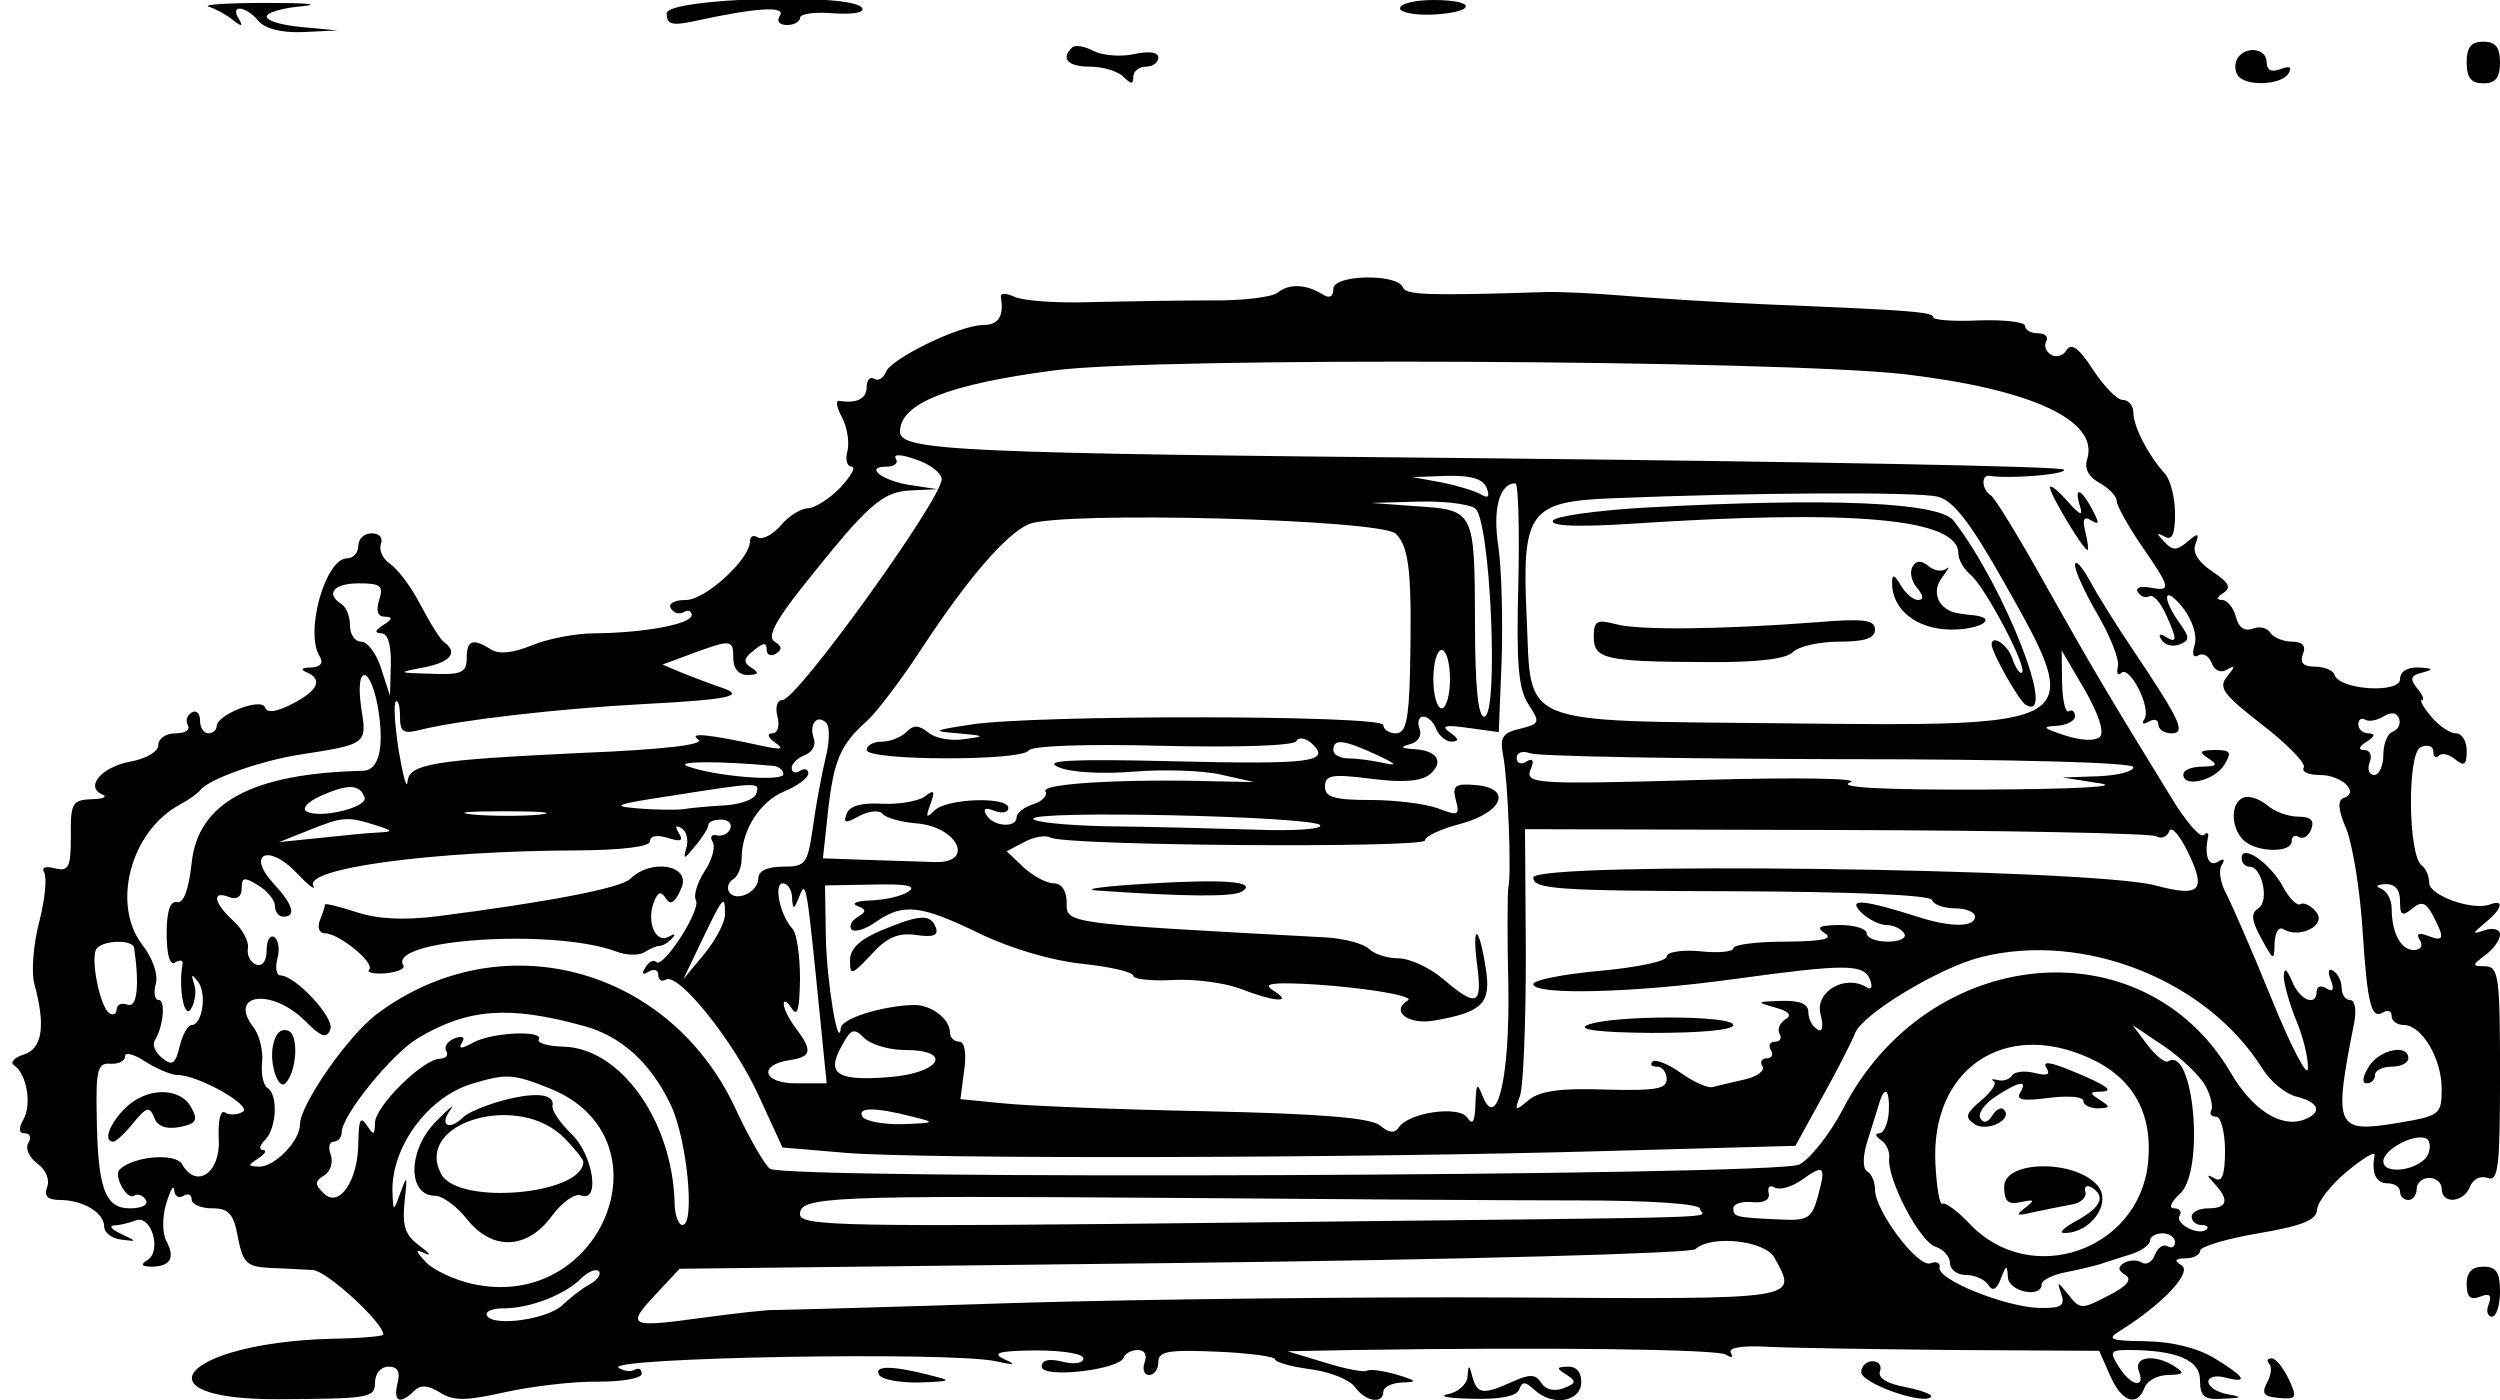 <?xml version="1.0" standalone="no"?>
<!DOCTYPE svg PUBLIC "-//W3C//DTD SVG 20010904//EN"
 "http://www.w3.org/TR/2001/REC-SVG-20010904/DTD/svg10.dtd">
<svg version="1.0" xmlns="http://www.w3.org/2000/svg"
 width="300pt" height="168pt" viewBox="0 0 300 168"
 preserveAspectRatio="xMidYMid meet">
<g transform="translate(0,168) scale(0.05,-0.05)"
fill="#000000" stroke="none">
<path d="M501 3344 c16 -5 42 -19 58 -32 22 -17 25 -16 14 3 -22 35 17 31 47
-5 16 -19 55 -29 107 -27 l83 4 -85 8 c-47 4 -85 15 -85 25 0 10 38 21 85 25
47 5 9 8 -84 8 -93 0 -156 -4 -140 -9z"/>
<path d="M1600 3328 c0 -27 13 -30 65 -19 151 33 221 37 207 14 -9 -14 -2 -23
17 -23 17 0 31 8 31 17 0 10 36 15 81 11 47 -3 75 2 68 13 -22 37 -469 24
-469 -13z"/>
<path d="M3360 3340 c0 -10 36 -17 80 -15 104 6 104 35 0 35 -44 0 -80 -9 -80
-20z"/>
<path d="M2573 3246 c-28 -27 -10 -46 43 -46 31 0 67 -11 80 -24 19 -19 24
-19 24 0 0 13 14 24 30 24 17 0 30 10 30 22 0 13 -22 16 -59 8 -32 -7 -76 -3
-97 8 -21 11 -44 15 -51 8z"/>
<path d="M5920 3210 c0 -37 11 -50 40 -50 29 0 40 13 40 50 0 37 -11 50 -40
50 -29 0 -40 -13 -40 -50z"/>
<path d="M5370 3220 c-7 -11 -7 -29 0 -40 17 -28 104 -25 122 3 10 16 4 20
-19 11 -21 -8 -33 -3 -33 17 0 33 -51 40 -70 9z"/>
<path d="M3200 2667 c0 -19 -9 -24 -25 -14 -39 25 -81 27 -108 5 -13 -11 -85
-20 -160 -19 -75 0 -204 -2 -287 -4 -82 -3 -166 3 -186 13 -20 9 -34 9 -32 -1
8 -45 -5 -67 -42 -67 -56 0 -221 -80 -234 -113 -6 -15 -18 -22 -28 -16 -10 6
-18 -3 -18 -20 0 -28 -24 -40 -66 -33 -9 1 -6 -16 7 -40 12 -23 18 -59 13 -80
-6 -21 -1 -38 10 -38 11 0 -1 -22 -27 -50 -26 -27 -61 -49 -78 -50 -16 0 -46
-18 -65 -41 -19 -22 -44 -35 -55 -29 -10 7 -19 3 -19 -9 0 -43 -107 -141 -154
-141 -28 0 -43 -9 -36 -20 7 -12 21 -15 31 -9 11 6 19 3 19 -7 0 -22 -115 -43
-233 -44 -45 0 -113 -13 -151 -29 -44 -18 -78 -22 -97 -10 -44 28 -59 23 -59
-21 0 -34 -12 -40 -85 -37 -82 2 -82 3 -19 15 64 12 84 35 51 60 -10 6 -35 47
-57 89 -22 43 -55 87 -73 99 -18 12 -28 33 -23 48 6 15 -3 26 -22 26 -18 0
-32 -13 -32 -30 0 -16 -12 -30 -27 -30 -52 0 -102 -177 -66 -235 10 -16 3 -26
-21 -27 -21 0 -26 -5 -11 -11 41 -17 29 -44 -33 -76 -39 -20 -61 -23 -66 -9
-8 25 -116 -17 -116 -45 0 -9 -9 -17 -20 -17 -11 0 -20 14 -20 31 0 17 -9 26
-20 19 -12 -7 -15 -21 -9 -31 6 -11 -7 -19 -30 -19 -22 0 -41 -12 -41 -28 0
-16 -29 -33 -68 -40 -69 -13 -109 -61 -66 -79 13 -5 1 -11 -26 -11 -47 -2 -51
-10 -50 -89 0 -75 -5 -85 -38 -77 -23 6 -33 2 -26 -10 7 -11 2 -65 -12 -119
-14 -53 -19 -120 -12 -147 28 -101 20 -157 -25 -171 -23 -7 -34 -19 -23 -26
30 -20 43 -94 22 -130 -12 -22 -11 -33 4 -33 12 0 16 -10 8 -23 -8 -13 2 -35
21 -49 21 -15 31 -39 24 -57 -8 -22 1 -31 33 -31 55 -1 104 -31 104 -64 0 -14
18 -28 40 -31 40 -5 40 -5 0 14 -22 10 -29 19 -17 20 13 0 37 6 53 12 37 14
63 -73 28 -95 -17 -11 -15 -15 8 -16 46 0 59 20 38 60 -11 20 -11 58 -1 92 10
32 18 46 19 32 1 -15 11 -21 22 -14 11 7 20 3 20 -9 0 -11 22 -21 49 -21 40 0
52 -13 62 -70 12 -61 21 -70 76 -73 35 -1 81 -4 104 -5 33 -2 169 -126 169
-155 0 -4 -56 -9 -125 -10 -355 -10 -474 -147 -126 -145 215 1 231 3 231 39 0
23 14 39 32 39 23 0 29 -12 22 -40 -11 -44 6 -52 40 -18 15 15 33 14 62 -4 33
-21 63 -20 157 1 64 14 164 26 222 25 58 0 105 8 105 19 0 11 -7 15 -16 10 -9
-6 -26 -4 -39 4 -41 25 796 40 905 16 46 -10 51 -9 20 5 -31 15 -13 20 75 21
66 0 115 -8 115 -19 0 -12 -21 -15 -50 -8 -33 8 -50 4 -50 -12 0 -29 186 -8
197 22 3 10 19 18 34 18 16 0 23 -12 16 -30 -6 -16 -1 -30 11 -30 12 0 22 14
22 31 0 26 24 30 140 25 77 -3 140 -12 140 -18 0 -7 38 -18 84 -24 47 -6 95
-25 108 -43 25 -35 68 -42 68 -11 0 11 20 21 45 22 38 1 36 4 -13 19 -32 9
-64 14 -72 9 -7 -4 -53 5 -101 20 l-89 27 160 3 c470 7 870 2 892 -11 14 -9
19 -7 12 4 -7 12 24 18 82 15 52 -3 253 -6 448 -8 l354 -2 26 -59 c28 -64 65
-77 83 -29 7 17 32 30 57 30 37 1 40 4 16 20 -47 31 -100 25 -87 -10 17 -44
-19 -37 -48 10 -23 36 -20 40 22 40 117 0 173 -24 173 -72 0 -40 10 -48 55
-45 47 2 49 4 10 11 -25 5 -45 18 -45 30 0 11 18 16 40 10 58 -15 49 1 -25 46
-41 25 -102 40 -165 41 -86 1 -95 5 -62 25 101 63 174 140 148 157 -19 12 -17
16 9 17 19 0 35 8 35 18 0 10 63 29 140 42 106 18 140 32 141 57 1 18 33 59
71 91 39 32 68 50 67 40 -8 -43 3 -68 31 -68 17 0 30 -9 30 -20 0 -11 9 -20
20 -20 11 0 20 12 20 27 0 14 14 26 30 26 17 0 30 -12 30 -26 0 -38 53 -34 68
5 7 18 25 27 42 21 26 -10 30 26 30 248 0 233 -3 259 -35 260 -33 0 -33 2 0
27 19 14 35 36 35 49 0 12 -16 17 -35 11 -33 -11 -33 -10 0 18 41 33 46 57 10
43 -42 -15 -145 22 -145 52 0 16 -8 35 -18 42 -33 24 -35 272 -2 284 17 7 30
2 30 -11 0 -12 6 -17 13 -10 7 8 25 4 40 -9 21 -17 27 -13 27 21 0 23 -11 42
-26 42 -14 0 -41 18 -59 40 -19 22 -29 40 -22 40 6 0 1 13 -12 28 -18 23 -16
31 13 38 28 7 26 10 -9 12 -28 1 -45 -10 -45 -28 0 -35 -145 -26 -157 10 -3
11 -25 20 -47 20 -28 0 -37 9 -29 30 8 20 -1 30 -26 30 -21 0 -45 10 -52 21
-7 12 -26 17 -43 10 -19 -7 -34 3 -40 29 -6 22 -21 40 -33 40 -14 0 -13 7 3
17 20 13 13 25 -26 51 -34 23 -49 46 -41 66 10 27 7 28 -19 6 -26 -22 -36 -22
-56 0 -19 20 -19 23 1 12 18 -10 25 5 25 55 0 39 -11 82 -25 97 -39 43 -75
112 -75 146 0 16 -11 30 -25 30 -14 0 -46 33 -72 73 -33 51 -52 65 -63 47 -8
-14 -26 -19 -38 -11 -12 7 -17 22 -11 32 6 11 -3 19 -20 19 -17 0 -31 8 -31
18 0 9 -49 15 -110 13 -60 -3 -110 1 -110 7 0 13 -47 17 -390 31 -121 5 -278
15 -350 21 -71 6 -157 10 -190 9 -284 -9 -336 -7 -343 11 -13 34 -167 31 -167
-3z m1370 -205 c306 -36 469 -111 439 -205 -7 -22 4 -42 30 -56 23 -13 41 -32
41 -43 0 -11 27 -60 60 -108 71 -103 72 -110 19 -100 -22 4 -35 -1 -28 -11 6
-11 19 -15 27 -10 9 5 26 -13 39 -41 29 -63 29 -74 0 -56 -14 9 -18 5 -9 -8 7
-12 26 -17 42 -11 26 10 26 17 0 53 -44 63 -36 92 10 34 22 -29 34 -66 27 -88
-7 -22 -3 -32 9 -25 11 7 25 -1 32 -18 7 -19 22 -25 37 -16 20 12 20 8 0 -17
-22 -26 -9 -43 85 -116 60 -46 105 -93 99 -102 -6 -10 11 -18 39 -18 52 0 96
-42 57 -55 -15 -5 -14 -28 6 -74 15 -37 33 -146 39 -242 12 -183 21 -217 51
-198 11 6 19 2 19 -10 0 -11 13 -21 29 -21 43 0 91 -80 91 -153 0 -62 -4 -65
-105 -82 -150 -25 -155 -12 -105 240 6 31 2 55 -10 55 -11 0 -20 13 -20 29 0
16 -9 34 -20 41 -12 7 -14 -2 -6 -22 9 -24 5 -30 -11 -20 -12 8 -23 5 -23 -7
0 -38 -41 -22 -59 24 -13 30 -19 34 -20 12 0 -17 13 -64 29 -104 17 -39 30
-92 29 -117 0 -25 -39 48 -86 164 -47 116 -97 230 -110 255 -14 25 -19 56 -11
69 9 13 5 17 -9 8 -22 -14 -33 13 -24 58 3 11 -2 14 -10 6 -8 -8 -43 32 -78
90 -153 249 -192 315 -301 509 -63 113 -122 210 -132 216 -22 14 -24 50 -3 47
49 -8 189 4 178 15 -7 8 -623 19 -1368 27 -1287 12 -1425 18 -1425 64 0 68
117 114 370 147 246 33 1735 25 2040 -9z m-2310 -252 c0 -48 -347 -530 -382
-530 -13 0 -18 -18 -12 -40 6 -23 0 -40 -13 -40 -13 0 -10 -10 7 -22 23 -16
16 -18 -27 -9 -132 29 -183 34 -157 16 17 -12 -83 -24 -280 -32 -358 -17 -415
-26 -418 -70 -2 -18 -11 16 -21 75 -9 59 -13 113 -7 118 5 6 10 -10 10 -35 0
-38 8 -43 47 -33 96 24 331 51 533 62 213 11 254 20 188 41 -21 7 -60 22 -88
33 l-50 21 70 26 c95 35 100 35 100 -11 0 -25 13 -40 35 -40 26 1 28 5 9 17
-21 13 -20 22 5 42 23 19 31 20 31 2 0 -13 10 -17 22 -10 16 10 15 18 -3 29
-18 11 1 49 68 133 156 196 190 227 259 230 l64 3 -60 9 c-69 9 -118 45 -63
45 20 0 30 9 23 19 -7 12 13 11 49 -2 34 -11 61 -33 61 -47z m1308 -21 c8 -21
4 -26 -13 -16 -13 8 -55 21 -94 29 l-71 13 83 3 c58 1 86 -7 95 -29z m76 -231
c-5 -190 0 -251 24 -288 29 -44 28 -47 -20 -59 -43 -10 -49 -21 -40 -67 11
-58 20 -281 12 -314 -2 -11 -3 -116 0 -233 4 -221 -27 -355 -62 -267 -13 33
-15 30 -17 -20 -1 -42 -7 -52 -19 -33 -19 31 -142 13 -165 -23 -10 -15 -24
-13 -45 5 -23 18 -140 28 -417 34 -212 4 -431 13 -488 19 l-102 10 9 69 c6 42
1 69 -12 69 -12 0 -22 10 -22 21 0 35 -47 69 -90 67 -77 -3 -170 -33 -172 -55
-6 -58 -34 111 -36 219 l-2 123 115 2 c81 2 106 -3 85 -17 -16 -11 -57 -20
-90 -21 -33 -1 -48 -7 -33 -13 23 -9 23 -14 1 -27 -15 -9 -21 -23 -14 -30 8
-7 34 1 59 19 65 45 107 40 247 -28 74 -36 172 -65 246 -73 68 -7 124 -20 124
-29 0 -8 43 -13 95 -10 52 3 125 -7 162 -21 79 -31 126 -35 83 -7 -24 15 -20
19 20 20 119 0 321 -27 299 -41 -43 -26 1 -60 65 -48 114 20 135 41 122 124
-16 105 -34 113 -21 10 13 -98 0 -104 -81 -35 -33 28 -81 50 -108 50 -26 0
-58 10 -71 23 -12 12 -57 24 -99 27 -633 34 -626 33 -626 83 0 29 -12 47 -31
47 -17 0 -49 17 -72 38 l-41 39 42 22 c24 13 52 17 63 11 31 -20 899 -26 899
-7 0 10 39 28 86 40 102 28 124 86 34 93 -48 4 -55 -2 -46 -36 10 -37 6 -39
-43 -20 -29 11 -103 20 -162 20 -87 0 -109 7 -109 32 0 28 16 31 111 19 75
-10 120 -6 140 10 36 30 19 58 -37 61 -32 2 -35 5 -10 12 20 5 29 21 23 37 -6
16 -2 29 9 29 11 0 25 -13 31 -30 7 -16 23 -30 37 -30 19 1 17 7 -4 22 -23 16
-12 19 44 11 l73 -10 7 173 c3 96 0 218 -8 273 -14 90 3 151 41 151 7 0 10
-109 7 -242z m1006 210 c38 -9 78 -61 160 -206 195 -345 194 -346 -527 -338
-648 7 -607 -10 -619 255 -12 251 6 277 201 285 339 14 738 16 785 4z m-1110
-28 c37 -23 58 -500 22 -500 -15 0 -22 77 -22 225 -1 269 -1 271 -140 280
l-110 8 110 3 c61 2 124 -5 140 -16z m-190 -61 c33 -33 39 -96 34 -334 -3
-114 -10 -145 -34 -145 -16 0 -30 9 -30 20 0 24 -838 25 -990 1 -92 -14 -94
-16 -30 -21 65 -6 66 -7 14 -14 -31 -5 -70 2 -86 16 -23 18 -35 19 -53 1 -13
-13 -39 -23 -59 -23 -20 0 -36 -9 -36 -20 0 -26 373 -27 389 -1 7 11 138 16
321 11 177 -4 314 0 321 11 6 11 23 8 38 -6 47 -44 -4 -50 -336 -42 -244 6
-311 2 -273 -14 29 -13 105 -17 180 -11 72 6 166 3 210 -7 l80 -18 -100 2
c-219 6 -412 -6 -401 -24 6 -10 -7 -24 -29 -31 -22 -7 -40 -21 -40 -31 0 -27
-55 -23 -72 4 -10 16 -4 20 19 11 18 -7 33 -4 33 7 0 28 -148 23 -177 -6 -20
-20 -22 -17 -10 15 12 33 9 36 -14 18 -16 -11 -62 -19 -103 -17 -48 3 -77 -5
-84 -24 -9 -23 -3 -24 31 -5 23 12 48 14 55 5 6 -9 43 -20 81 -23 100 -8 142
-96 44 -93 -23 1 -94 3 -155 5 l-113 4 12 111 c14 125 30 162 94 219 24 22 84
101 132 175 109 166 201 273 256 297 77 32 845 12 881 -23z m-2440 -159 c-8
-26 -4 -40 14 -40 19 -1 18 -6 -4 -20 -20 -13 -22 -19 -5 -20 16 0 24 -27 23
-75 l-2 -75 -21 65 c-11 36 -33 65 -48 65 -15 0 -27 17 -27 39 0 21 -9 44 -20
51 -40 25 -19 50 41 50 53 0 60 -6 49 -40z m2570 -190 c0 -38 -9 -70 -20 -70
-11 0 -20 32 -20 70 0 39 9 70 20 70 11 0 20 -31 20 -70z m1560 -138 c-11 -11
-44 -10 -84 3 -52 17 -57 21 -21 23 25 1 45 12 45 23 0 12 -7 17 -15 12 -8 -5
-15 26 -16 68 l-1 78 55 -94 c33 -57 48 -102 37 -113z m-4131 58 c13 -89 -1
-140 -39 -140 -264 -6 -395 -76 -410 -221 -7 -64 -19 -97 -35 -94 -17 3 -25
-22 -25 -76 0 -51 8 -77 20 -69 12 7 20 6 18 -4 -10 -57 4 -133 20 -108 10 16
14 43 8 60 -8 25 -6 26 10 5 21 -30 9 -103 -16 -103 -9 0 -22 -23 -29 -52 -10
-42 -18 -47 -42 -27 -16 13 -24 31 -18 41 21 33 27 98 10 98 -10 0 -13 18 -7
39 6 23 -8 62 -32 93 -75 96 -29 272 88 336 22 12 45 28 51 36 19 26 147 71
239 85 161 25 161 25 147 112 -7 48 -4 79 8 79 11 0 27 -40 34 -90z m4834 -46
c-13 -4 -23 -29 -23 -56 0 -26 -10 -48 -22 -48 -12 0 -17 14 -11 30 7 17 1 30
-13 30 -15 0 -13 8 6 20 20 13 22 19 5 20 -14 0 -25 10 -25 21 0 12 7 17 16
12 9 -6 29 -2 45 8 19 11 32 9 37 -6 4 -12 -2 -26 -15 -31z m-3762 -65 c-9
-38 -23 -112 -30 -164 -13 -89 -17 -95 -72 -95 -37 0 -59 -10 -59 -28 0 -33
-54 -58 -70 -33 -6 10 -2 24 10 31 11 7 20 29 20 50 0 68 44 137 103 161 31
13 57 32 57 43 0 10 -9 13 -20 6 -11 -7 -20 -4 -20 7 0 10 14 24 32 31 18 7
27 25 21 40 -12 34 8 59 30 37 9 -9 8 -47 -2 -86z m1322 10 c49 -23 53 -28 17
-20 -27 6 -66 11 -85 11 -19 0 -35 9 -35 20 0 28 24 25 103 -11z m1110 -11
c422 0 707 -8 707 -19 0 -11 -38 -20 -85 -22 l-85 -3 90 -14 c53 -8 -63 -14
-280 -15 -236 -1 -352 5 -320 17 30 10 -117 13 -365 6 -389 -11 -414 -9 -402
24 10 23 6 30 -10 20 -12 -8 -23 -4 -23 9 0 13 14 18 33 11 18 -7 351 -13 740
-14z m-2558 -16 c14 -1 25 -10 25 -20 0 -19 -166 -5 -230 19 -33 12 76 13 205
1z m-980 -76 c8 -24 -109 -52 -140 -33 -11 7 5 24 37 38 64 28 92 27 103 -5z
m940 9 c-5 -14 -39 -26 -77 -28 -37 -2 -81 -6 -98 -9 -16 -2 -66 -2 -110 2
-66 5 -53 10 80 30 215 34 214 33 205 5z m-519 -50 c-41 -4 -113 -4 -160 0
-48 5 -14 8 74 8 88 0 126 -3 86 -8z m1872 -25 c9 -10 -62 -15 -160 -11 -98 3
-257 7 -353 8 -96 2 -175 10 -175 18 0 21 666 6 688 -15z m-2268 0 c44 -14 45
-16 8 -18 -23 -1 -86 -7 -140 -13 l-98 -10 70 28 c82 33 94 34 160 13z m853
-8 c-4 -12 -19 -20 -32 -17 -13 4 -18 -4 -11 -15 8 -12 -1 -44 -19 -71 -18
-28 -27 -59 -21 -69 14 -22 -78 -165 -95 -149 -6 7 -18 1 -26 -13 -10 -15 -7
-19 8 -10 13 8 23 4 23 -8 0 -12 8 -17 18 -11 30 18 164 -149 223 -279 l57
-124 154 -13 c184 -15 1221 -13 1838 5 l439 12 66 120 c37 66 71 134 77 150
16 45 202 158 303 183 246 62 542 -55 675 -268 19 -31 56 -61 82 -67 55 -14
62 -38 18 -55 -55 -21 -124 23 -176 112 -209 357 -727 309 -931 -87 -31 -59
-78 -119 -105 -133 -54 -27 -2429 -37 -2470 -10 -12 8 -51 75 -85 149 -161
339 -565 443 -859 222 -69 -52 -183 -216 -184 -264 0 -40 -60 -102 -98 -102
-28 1 -28 3 -2 20 17 11 21 20 11 20 -10 0 -8 11 5 24 28 28 32 109 6 125 -10
6 -16 34 -13 61 3 27 -6 66 -21 85 -62 81 45 94 124 15 39 -39 52 -44 61 -20
10 27 -83 128 -120 129 -10 1 -13 19 -7 41 6 22 2 45 -8 51 -10 6 -18 -8 -18
-31 0 -26 -10 -40 -25 -35 -14 5 -23 23 -20 39 3 16 -13 46 -35 66 -47 43 -53
74 -10 57 19 -7 30 1 30 21 0 27 6 28 40 7 22 -13 40 -36 40 -50 0 -14 9 -25
20 -25 32 0 23 29 -22 78 -67 71 -16 99 52 29 30 -32 49 -46 42 -33 -23 42
287 84 633 85 110 1 175 9 175 22 0 13 17 16 43 8 31 -10 38 -7 26 12 -10 16
-7 20 7 11 12 -7 17 -29 11 -48 -8 -28 -5 -27 21 5 18 21 32 44 32 51 0 8 14
13 31 13 16 0 26 -9 22 -21z m3422 -19 c12 -7 26 -2 31 12 5 14 25 -9 45 -50
45 -93 30 -109 -78 -80 -154 41 -1493 58 -1493 19 0 -28 54 -32 475 -33 291
-1 478 -9 482 -21 3 -11 28 -20 55 -20 26 0 48 -9 48 -20 0 -25 -56 -26 -132
-2 -135 43 -175 47 -142 13 17 -17 45 -31 61 -31 17 0 36 -9 43 -20 7 -11 -10
-20 -39 -20 -28 0 -51 9 -51 20 0 11 -29 20 -65 20 -49 -1 -58 -5 -35 -20 21
-14 -7 -19 -95 -20 -69 0 -125 -7 -125 -16 0 -8 -36 -12 -80 -7 -45 4 -80 -2
-80 -13 0 -11 -72 -26 -160 -34 -88 -8 -160 -22 -160 -32 0 -27 241 -21 480
12 270 37 313 37 328 -1 7 -19 3 -26 -9 -18 -51 31 -123 -11 -110 -64 8 -32 5
-46 -8 -37 -12 7 -21 25 -21 41 0 20 -21 28 -65 27 -60 -2 -61 -3 -15 -16 34
-9 42 -19 24 -29 -13 -9 -19 -24 -13 -34 6 -11 1 -19 -11 -19 -12 0 -17 -9
-10 -20 7 -11 2 -20 -10 -20 -12 0 -17 -9 -10 -19 6 -11 -13 -25 -44 -32 -31
-7 -65 -15 -76 -18 -11 -3 -45 12 -76 34 -31 22 -62 34 -68 27 -7 -7 -2 -12
11 -12 12 0 23 -13 23 -30 0 -24 -28 -28 -147 -25 -106 4 -157 -3 -184 -25
-33 -28 -35 -27 -21 10 8 22 14 175 14 340 l-2 300 747 -2 c410 -1 756 -8 768
-15z m-3274 -148 c2 -30 4 -29 18 5 16 40 17 32 53 -330 l12 -120 -74 0 c-80
0 -91 45 -13 56 51 8 53 23 14 75 -17 22 -30 48 -30 59 0 11 8 7 19 -10 14
-22 19 -2 20 71 0 56 -8 110 -18 120 -30 32 -46 109 -23 109 11 0 22 -16 22
-35z m3859 -7 c0 -35 5 -38 29 -19 22 19 33 16 50 -16 29 -55 27 -64 -12 -49
-23 9 -29 5 -19 -11 8 -13 2 -23 -15 -23 -31 0 -53 41 -53 100 0 20 -11 41
-25 47 -15 6 -11 10 10 11 23 1 35 -13 35 -40z m-4020 -33 c0 -19 -23 -62 -50
-95 l-50 -60 45 94 c51 106 55 111 55 61z m-1418 -80 c13 -91 7 -145 -16 -136
-14 5 -26 0 -26 -11 0 -11 -8 -16 -17 -10 -23 14 -46 130 -32 154 14 22 88 24
91 3z m1078 -187 c90 -24 161 -88 209 -188 40 -82 60 -290 29 -290 -10 0 -19
25 -19 55 -6 196 -130 370 -267 373 -37 1 -64 9 -59 17 14 23 -111 18 -157 -7
-29 -16 -37 -16 -27 0 8 13 1 17 -18 10 -17 -7 -26 -20 -20 -30 6 -10 0 -18
-15 -19 -40 0 -156 -114 -156 -154 -1 -30 -3 -31 -20 -5 -15 22 -19 12 -20
-41 0 -92 -46 -160 -83 -123 -22 21 -22 29 1 43 15 9 22 31 16 49 -7 18 -4 32
7 32 10 0 19 10 19 22 0 41 121 190 184 227 120 71 218 78 396 29z m771 -58
c118 0 87 -55 -36 -65 -126 -10 -152 7 -116 73 23 43 30 46 55 21 16 -16 60
-29 97 -29z m3122 -86 c13 -24 19 -50 14 -59 -5 -8 0 -15 12 -15 11 0 21 -37
21 -81 0 -59 -7 -78 -25 -67 -20 11 -20 8 0 -13 36 -39 31 -59 -15 -59 -22 0
-40 -9 -40 -20 0 -11 11 -20 23 -20 13 0 19 -5 13 -10 -17 -18 -77 13 -65 32
6 10 0 18 -13 18 -14 0 -8 15 14 35 60 55 33 355 -28 318 -8 -5 -30 13 -50 39
l-36 48 76 -51 c42 -29 86 -71 99 -95z m-279 67 c107 -48 154 -135 141 -255
-24 -208 -281 -296 -426 -145 -30 32 -60 54 -67 50 -7 -4 -14 39 -17 96 -12
226 164 347 369 254z m-4588 -41 c50 0 180 -74 157 -88 -13 -8 -32 -9 -43 -2
-11 7 -17 -19 -15 -63 5 -82 -54 -122 -88 -61 -16 28 -118 19 -150 -13 -15
-14 17 -73 34 -63 9 6 22 2 29 -10 7 -11 -9 -20 -38 -20 -61 0 -78 49 -80 230
-2 102 3 120 33 117 19 -1 35 6 35 18 0 11 22 5 49 -13 27 -17 62 -32 77 -32z
m893 -32 c295 -118 127 -540 -187 -469 -43 10 -92 33 -110 52 -26 28 -26 32
-2 21 17 -8 10 1 -14 19 -34 25 -41 47 -35 105 7 62 6 66 -9 24 -18 -49 -18
-49 -20 -4 -5 109 84 231 191 263 83 25 98 24 186 -11z m3214 -58 c-2 -27 -12
-50 -23 -50 -11 0 -9 -7 4 -16 13 -8 22 -28 20 -44 -5 -50 73 -200 111 -212
19 -6 35 -24 35 -39 0 -16 17 -29 39 -29 21 0 45 -11 53 -24 10 -16 20 -11 30
15 13 34 15 35 17 4 1 -35 81 -52 81 -17 0 9 25 22 55 28 30 6 69 15 85 20 17
6 50 16 75 24 25 8 45 23 45 32 0 10 14 18 30 18 17 0 30 -10 30 -21 0 -12 -8
-16 -18 -10 -10 6 -23 -3 -30 -20 -6 -18 -21 -26 -32 -19 -11 7 -30 6 -42 -1
-16 -10 -15 -18 3 -29 17 -11 4 -27 -42 -50 -63 -33 -67 -33 -95 3 -26 32 -28
33 -17 2 10 -29 0 -35 -53 -34 -80 2 -246 68 -239 97 2 11 -7 16 -22 10 -30
-11 -133 126 -133 177 0 18 -8 38 -19 44 -11 7 -11 37 2 76 11 36 24 76 28 90
13 42 25 28 22 -25z m-2343 -10 c57 -14 55 -15 -24 -18 -46 -1 -89 7 -96 18
-14 23 31 23 120 0z m3638 -89 c-15 -38 -108 -54 -108 -18 0 29 78 69 104 54
8 -5 10 -21 4 -36z m-1465 -102 c-14 -52 -25 -59 -85 -56 -113 5 -118 6 -118
27 0 11 20 17 45 15 28 -3 43 5 40 21 -4 15 3 21 14 14 12 -7 41 1 65 18 54
39 59 34 39 -39z m-578 -10 c175 0 295 -8 295 -20 0 -24 153 -19 -1085 -33
-977 -11 -1075 -9 -1075 20 0 42 68 45 900 39 369 -3 803 -6 965 -6z m474
-138 c55 -101 69 -99 -624 -95 -355 2 -892 -4 -1195 -13 -302 -10 -563 -17
-580 -17 -16 1 -96 -8 -177 -19 -174 -24 -181 -20 -108 58 l56 60 1210 14
c672 8 1217 23 1228 33 37 35 168 21 190 -21z m-2843 -63 c-19 -10 -48 -33
-65 -49 -34 -35 -166 -54 -182 -27 -6 10 11 18 39 18 64 0 146 32 186 71 17
17 36 25 43 18 7 -6 -3 -21 -21 -31z"/>
<path d="M4920 2190 c0 -17 80 -150 90 -150 3 0 1 19 -5 43 -8 31 -4 39 14 28
20 -12 20 -7 2 27 -27 51 -44 55 -29 7 8 -25 0 -22 -30 12 -23 26 -42 41 -42
33z"/>
<path d="M4980 2004 c0 -15 25 -69 55 -120 30 -52 52 -107 48 -124 -4 -16 0
-23 8 -15 20 19 72 -83 56 -110 -8 -12 -4 -15 10 -7 13 8 23 5 23 -7 0 -11 14
-21 31 -21 36 0 23 29 -89 196 -40 59 -88 136 -107 171 -19 35 -35 51 -35 37z"/>
<path d="M5300 1540 c24 -16 21 -19 -15 -20 -25 0 -45 -8 -45 -19 0 -32 74
-15 98 23 19 31 16 36 -23 36 -36 -1 -39 -4 -15 -20z"/>
<path d="M5385 1446 c-32 -12 -32 -71 -1 -102 30 -30 116 -32 116 -3 0 12 8
16 18 10 10 -6 23 3 29 19 8 21 -1 30 -31 30 -24 0 -57 12 -74 27 -18 15 -43
24 -57 19z"/>
<path d="M5380 1301 c0 -12 8 -21 19 -21 30 0 48 -83 21 -100 -18 -11 -17 -29
7 -72 30 -55 31 -55 32 -12 1 26 10 41 21 34 39 -24 105 10 79 41 -13 16 -30
24 -38 19 -8 -5 -27 14 -42 42 -30 56 -99 104 -99 69z"/>
<path d="M5685 800 c-15 -24 -17 -40 -5 -40 11 0 20 9 20 20 0 11 18 20 40 20
22 0 40 9 40 20 0 36 -70 21 -95 -20z"/>
<path d="M2750 1239 c-99 -6 -153 -13 -120 -16 212 -15 329 -16 350 -3 40 24
-37 31 -230 19z"/>
<path d="M2115 1127 c-52 -22 -75 -44 -75 -72 0 -37 4 -36 51 14 38 42 65 53
108 47 41 -6 54 -1 47 18 -13 33 -37 32 -131 -7z"/>
<path d="M3952 2142 c-121 -7 -222 -21 -225 -32 -5 -13 61 -15 188 -7 532 35
785 13 785 -71 0 -15 13 -38 29 -51 35 -29 137 -222 124 -235 -5 -5 -15 10
-23 32 -10 34 -50 61 -50 35 0 -19 65 -134 81 -144 80 -49 -50 283 -172 441
-34 45 -296 56 -737 32z"/>
<path d="M4590 2000 c-7 -12 -3 -35 11 -51 16 -19 16 -29 2 -29 -11 0 -30 16
-41 35 -16 27 -21 28 -21 5 0 -63 59 -110 140 -111 68 -1 116 26 59 34 -11 1
-29 3 -39 5 -47 6 -68 50 -40 86 15 20 20 29 10 21 -9 -8 -29 -5 -42 6 -18 15
-30 14 -39 -1z"/>
<path d="M3825 1832 c0 -54 27 -60 269 -61 122 -1 192 7 209 24 14 14 64 25
111 25 61 0 86 8 86 29 0 23 -26 27 -135 18 -234 -18 -433 -20 -487 -5 -45 12
-53 8 -53 -30z"/>
<path d="M1513 1251 c-22 -22 -191 -55 -463 -90 -81 -10 -144 -7 -195 10 -41
13 -75 22 -75 18 0 -3 -5 -20 -12 -37 -7 -18 -2 -32 12 -32 34 0 121 -72 106
-87 -7 -7 11 -11 39 -9 29 3 48 11 43 19 -39 63 359 89 509 34 25 -10 57 -11
70 -2 13 8 29 15 36 15 8 0 21 8 30 18 10 11 6 12 -8 4 -31 -18 -54 35 -36 82
10 26 17 28 29 10 11 -18 22 -11 37 24 25 55 -71 73 -122 23z"/>
<path d="M655 850 c-9 -45 14 -109 31 -89 27 30 31 116 6 125 -18 7 -31 -6
-37 -36z"/>
<path d="M3810 900 c-26 -11 27 -18 155 -19 118 0 195 7 195 19 0 24 -293 24
-350 0z"/>
<path d="M4911 798 c11 -17 3 -21 -28 -13 -24 6 -48 3 -54 -6 -5 -9 -21 -15
-35 -11 -13 3 -17 2 -9 -3 8 -5 -5 -25 -30 -46 -38 -32 -40 -41 -16 -57 30
-20 94 12 70 35 -6 7 -19 0 -28 -15 -10 -16 -21 -19 -28 -6 -7 11 9 34 36 52
58 38 79 41 59 9 -10 -17 9 -20 69 -12 46 6 83 3 83 -7 0 -10 16 -18 35 -18
30 1 31 3 5 20 -25 16 -25 19 -2 20 40 0 22 14 -66 50 -50 21 -71 24 -61 8z"/>
<path d="M4810 512 c0 -35 9 -44 40 -37 33 7 35 5 10 -14 -24 -18 -20 -20 21
-10 28 6 69 14 90 18 22 3 37 17 34 30 -4 13 3 18 15 11 34 -21 23 -47 -35
-79 -30 -16 -45 -30 -32 -30 65 -2 118 74 80 115 -56 62 -223 59 -223 -4z"/>
<path d="M300 700 c-38 -38 -53 -80 -28 -80 6 0 28 20 48 45 32 39 39 40 50
13 8 -21 28 -29 61 -23 40 8 45 16 28 47 -27 50 -108 49 -159 -2z"/>
<path d="M1200 717 c-38 -11 -79 -28 -89 -39 -33 -32 -57 -19 -31 17 14 19 -2
6 -36 -29 -66 -69 -66 -176 1 -176 17 0 51 -25 75 -55 60 -77 144 -75 204 6
24 33 56 56 70 50 48 -18 29 99 -23 148 -27 26 -47 56 -45 67 6 30 -44 34
-126 11z m155 -89 c25 -25 45 -51 45 -56 0 -79 -300 -106 -341 -30 -67 125
187 199 296 86z"/>
<path d="M5920 278 c0 -31 9 -39 32 -30 23 9 29 4 21 -18 -7 -16 -3 -30 8 -30
10 0 19 27 19 60 0 47 -9 60 -40 60 -27 0 -40 -13 -40 -42z"/>
<path d="M4467 67 c0 -27 148 -79 167 -60 6 6 -22 16 -61 24 -44 8 -67 22 -61
38 5 13 -3 24 -18 24 -15 0 -27 -12 -27 -26z"/>
<path d="M5446 87 c7 -7 5 -27 -5 -45 -14 -27 -8 -34 28 -37 43 -4 45 0 24 45
-13 27 -31 50 -41 50 -10 0 -13 -6 -6 -13z"/>
<path d="M2110 60 c7 -11 50 -19 96 -18 79 3 81 4 24 18 -89 23 -134 23 -120
0z"/>
<path d="M3522 56 c-1 -18 -22 -37 -47 -42 -25 -5 2 -10 58 -11 67 -2 107 6
113 22 7 20 14 20 36 0 42 -40 109 -31 113 15 1 25 -10 40 -31 40 -29 -1 -30
-3 -5 -19 25 -16 24 -21 -7 -33 -22 -8 -43 -3 -53 13 -13 21 -27 22 -69 3 -70
-32 -85 -30 -96 11 -8 31 -10 31 -12 1z"/>
</g>
</svg>
